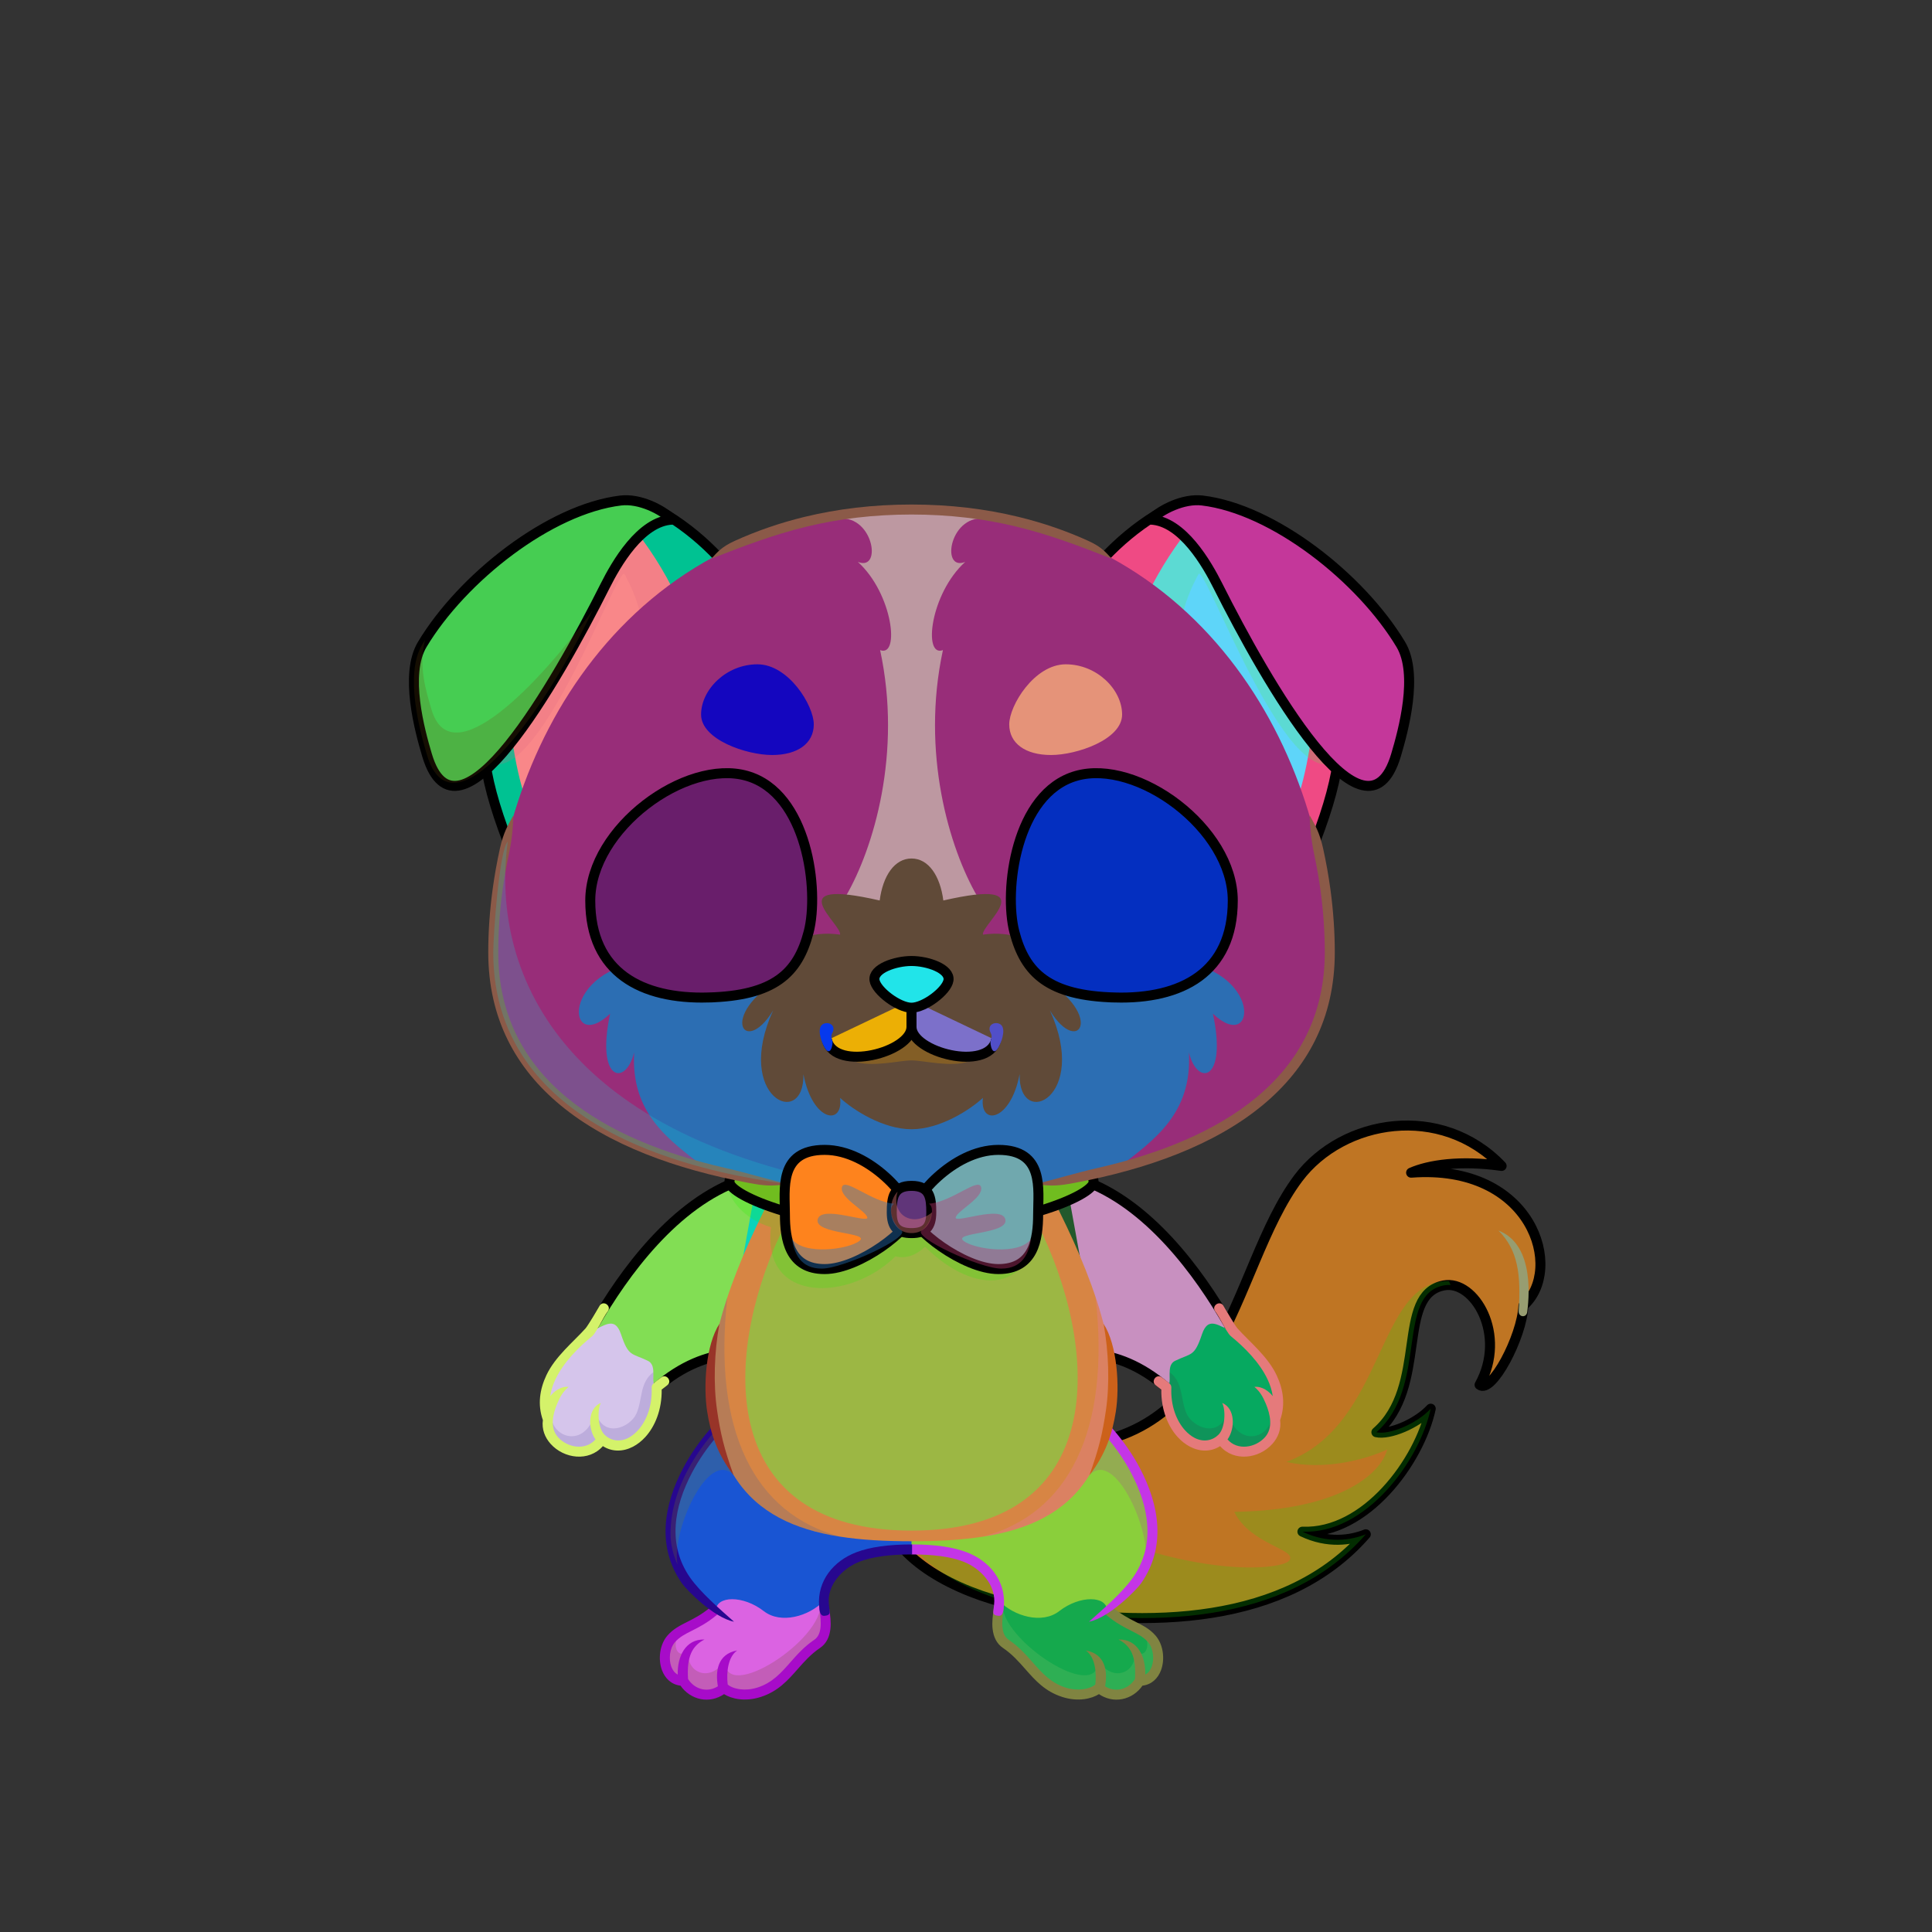 <?xml version="1.0" encoding="UTF-8"?><!DOCTYPE svg PUBLIC "-//W3C//DTD SVG 1.1//EN" "http://www.w3.org/Graphics/SVG/1.1/DTD/svg11.dtd"><!-- Creator: CorelDRAW 2018 (64-Bit) --><svg xmlns="http://www.w3.org/2000/svg" xmlns:xlink="http://www.w3.org/1999/xlink" xml:space="preserve" width="290mm" height="290mm" version="1.1" style="shape-rendering:geometricPrecision; text-rendering:geometricPrecision; image-rendering:optimizeQuality; fill-rule:evenodd; clip-rule:evenodd" viewBox="0 0 29000 29000">
 <rect x="0" y="0" width="29000" height="29000" fill="#333333" stroke="none"/>
 <defs>
  <style type="text/css">
   <![CDATA[
    .str3 {stroke:black;stroke-width:150;stroke-miterlimit:22.926}
    .str2 {stroke:black;stroke-width:150;stroke-miterlimit:22.926}
    .str0 {stroke:black;stroke-width:150;stroke-linecap:round;stroke-linejoin:round;stroke-miterlimit:22.926}
    .str1 {stroke:black;stroke-width:150;stroke-linecap:round;stroke-linejoin:round;stroke-miterlimit:2.613}
    .fil2 {fill:none}
    .fil39 {fill:white}
    .fil30 {fill:black}
    .fil5 {fill:white}
    .fil4 {fill:black;fill-rule:nonzero}
    .fil38 {fill:black;fill-opacity:0.2}
    .fil3 {fill:black;fill-opacity:0.2}
    .fil7 {fill:#3B0000;fill-opacity:0.2}
    .fil15 {fill:#A40E0D;fill-opacity:0.2}
    .fil21 {fill:#010B42;fill-opacity:0.2}
    .fil29 {fill:black;fill-opacity:0.4}
    .fil17 {fill:white;fill-opacity:0.502}
    .fil24 {fill:url(#id0)}
    .fil23 {fill:url(#id1)}
    .fil9 {fill:url(#id2)}
    .fil35 {fill:url(#id3)}
    .fil40 {fill:url(#id4)}
    .fil36 {fill:url(#id5)}
    .fil12 {fill:url(#id6)}
    .fil22 {fill:url(#id7)}
    .fil8 {fill:url(#id8)}
    .fil26 {fill:url(#id9)}
    .fil41 {fill:url(#id10)}
    .fil11 {fill:url(#id11)}
    .fil28 {fill:url(#id12)}
    .fil25 {fill:url(#id13)}
    .fil27 {fill:url(#id14)}
    .fil6 {fill:url(#id15)}
    .fil34 {fill:url(#id16)}
    .fil33 {fill:url(#id17)}
    .fil32 {fill:url(#id18)}
    .fil1 {fill:url(#id19)}
    .fil10 {fill:url(#id20)}
    .fil16 {fill:url(#id21)}
    .fil19 {fill:url(#id22)}
    .fil14 {fill:url(#id23)}
    .fil20 {fill:url(#id24)}
    .fil31 {fill:url(#id25)}
    .fil0 {fill:url(#id26)}
    .fil18 {fill:url(#id27)}
    .fil13 {fill:url(#id28)}
    .fil42 {fill:url(#id29)}
    .fil37 {fill:url(#id30)}
   ]]>
  </style>
  <linearGradient id="id0" gradientUnits="userSpaceOnUse" x1="13682.26" y1="14402.38" x2="13682.26" y2="17892.76">
   <stop offset="0" style="stop-opacity:1; stop-color:white"/>
   <stop offset="0.71" style="stop-opacity:1; stop-color:#EBE7E4"/>
   <stop offset="1" style="stop-opacity:1; stop-color:#BD9163"/>
  </linearGradient>
  <linearGradient id="id1" gradientUnits="userSpaceOnUse" x1="13682.26" y1="17892.76" x2="13682.26" y2="7648.1">
   <stop offset="0" style="stop-opacity:1; stop-color:#783813"/>
   <stop offset="0.502" style="stop-opacity:1; stop-color:#EB9E57"/>
   <stop offset="1" style="stop-opacity:1; stop-color:#FFD8AB"/>
  </linearGradient>
  <linearGradient id="id2" gradientUnits="userSpaceOnUse" x1="16681.07" y1="17708.66" x2="16681.07" y2="20937.23">
   <stop offset="0" style="stop-opacity:1; stop-color:#783813"/>
   <stop offset="0.702" style="stop-opacity:1; stop-color:#EB9E57"/>
   <stop offset="1" style="stop-opacity:1; stop-color:#EB9E57"/>
  </linearGradient>
  <linearGradient id="id3" gradientUnits="userSpaceOnUse" x1="16666.12" y1="14964.96" x2="17013.86" y2="11617.42">
   <stop offset="0" style="stop-opacity:1; stop-color:#2CC562"/>
   <stop offset="1" style="stop-opacity:1; stop-color:#000B46"/>
  </linearGradient>
  <linearGradient id="id4" gradientUnits="userSpaceOnUse" xlink:href="#id3" x1="10698.4" y1="14964.96" x2="10350.66" y2="11617.42">
  </linearGradient>
  <linearGradient id="id5" gradientUnits="userSpaceOnUse" x1="17868.27" y1="13407.86" x2="15923.77" y2="15018.31">
   <stop offset="0" style="stop-opacity:1; stop-color:#1ACCA6"/>
   <stop offset="0.651" style="stop-opacity:1; stop-color:#96FFE8"/>
   <stop offset="1" style="stop-opacity:1; stop-color:#38CB7A"/>
  </linearGradient>
  <linearGradient id="id6" gradientUnits="userSpaceOnUse" x1="13681.92" y1="22974.87" x2="13681.92" y2="18061.81">
   <stop offset="0" style="stop-opacity:1; stop-color:white"/>
   <stop offset="0.58" style="stop-opacity:1; stop-color:#E0D9D3"/>
   <stop offset="1" style="stop-opacity:1; stop-color:#BF874A"/>
  </linearGradient>
  <linearGradient id="id7" gradientUnits="userSpaceOnUse" x1="13429.73" y1="18806.95" x2="13934.79" y2="17068.45">
   <stop offset="0" style="stop-opacity:1; stop-color:#171721"/>
   <stop offset="0.678" style="stop-opacity:1; stop-color:#6E6E7D"/>
   <stop offset="1" style="stop-opacity:1; stop-color:#28282E"/>
  </linearGradient>
  <linearGradient id="id8" gradientUnits="userSpaceOnUse" x1="12975.45" y1="21485.57" x2="10771.58" y2="23986.74">
   <stop offset="0" style="stop-opacity:1; stop-color:#783813"/>
   <stop offset="0.478" style="stop-opacity:1; stop-color:#EB9E57"/>
   <stop offset="1" style="stop-opacity:1; stop-color:#FFBE82"/>
  </linearGradient>
  <linearGradient id="id9" gradientUnits="userSpaceOnUse" x1="13682.26" y1="16950.39" x2="13682.26" y2="12886.38">
   <stop offset="0" style="stop-opacity:1; stop-color:white"/>
   <stop offset="0.71" style="stop-opacity:1; stop-color:#EBE7E4"/>
   <stop offset="1" style="stop-opacity:1; stop-color:#FFE8CF"/>
  </linearGradient>
  <linearGradient id="id10" gradientUnits="userSpaceOnUse" xlink:href="#id5" x1="9496.25" y1="13407.86" x2="11440.75" y2="15018.31">
  </linearGradient>
  <linearGradient id="id11" gradientUnits="userSpaceOnUse" x1="13681.92" y1="17759.14" x2="13681.92" y2="23134.87">
   <stop offset="0" style="stop-opacity:1; stop-color:#783813"/>
   <stop offset="0.502" style="stop-opacity:1; stop-color:#EB9E57"/>
   <stop offset="1" style="stop-opacity:1; stop-color:#FFBE82"/>
  </linearGradient>
  <linearGradient id="id12" gradientUnits="userSpaceOnUse" x1="17085.76" y1="14405.77" x2="16526.05" y2="12983.94">
   <stop offset="0" style="stop-opacity:1; stop-color:black"/>
   <stop offset="1" style="stop-opacity:1; stop-color:#80441C"/>
  </linearGradient>
  <linearGradient id="id13" gradientUnits="userSpaceOnUse" xlink:href="#id9" x1="13682.26" y1="7641.29" x2="13682.26" y2="13949.91">
  </linearGradient>
  <linearGradient id="id14" gradientUnits="userSpaceOnUse" xlink:href="#id12" x1="10054.12" y1="12885.96" x2="11063.11" y2="14503.75">
  </linearGradient>
  <linearGradient id="id15" gradientUnits="userSpaceOnUse" xlink:href="#id8" x1="16587.72" y1="21483.01" x2="14384.5" y2="23989.3">
  </linearGradient>
  <linearGradient id="id16" gradientUnits="userSpaceOnUse" xlink:href="#id7" x1="13615.72" y1="18500.54" x2="13748.8" y2="17808.91">
  </linearGradient>
  <linearGradient id="id17" gradientUnits="userSpaceOnUse" xlink:href="#id7" x1="11719.07" y1="18331.38" x2="13740.26" y2="17978.07">
  </linearGradient>
  <linearGradient id="id18" gradientUnits="userSpaceOnUse" xlink:href="#id7" x1="13624.26" y1="18331.38" x2="15645.45" y2="17978.07">
  </linearGradient>
  <linearGradient id="id19" gradientUnits="userSpaceOnUse" x1="20862.04" y1="16894.47" x2="20862.04" y2="20802.94">
   <stop offset="0" style="stop-opacity:1; stop-color:white"/>
   <stop offset="0.78" style="stop-opacity:1; stop-color:#F2ECE6"/>
   <stop offset="1" style="stop-opacity:1; stop-color:#E6C8AA"/>
  </linearGradient>
  <linearGradient id="id20" gradientUnits="userSpaceOnUse" xlink:href="#id2" x1="10893.24" y1="17611.85" x2="10466.36" y2="21042.16">
  </linearGradient>
  <linearGradient id="id21" gradientUnits="userSpaceOnUse" xlink:href="#id1" x1="17052.05" y1="9344.67" x2="21218.04" y2="9936.54">
  </linearGradient>
  <linearGradient id="id22" gradientUnits="userSpaceOnUse" x1="7334.31" y1="9513.91" x2="10497.38" y2="11111.24">
   <stop offset="0" style="stop-opacity:1; stop-color:#F5EEE3"/>
   <stop offset="1" style="stop-opacity:1; stop-color:#FFB35C"/>
  </linearGradient>
  <linearGradient id="id23" gradientUnits="userSpaceOnUse" xlink:href="#id22" x1="20030.33" y1="9526.06" x2="16870.84" y2="11128.99">
  </linearGradient>
  <linearGradient id="id24" gradientUnits="userSpaceOnUse" xlink:href="#id1" x1="10312.47" y1="9344.67" x2="6146.48" y2="9936.54">
  </linearGradient>
  <linearGradient id="id25" gradientUnits="userSpaceOnUse" x1="13264.52" y1="14424.75" x2="13264.52" y2="15126.12">
   <stop offset="0" style="stop-opacity:1; stop-color:#545454"/>
   <stop offset="1" style="stop-opacity:1; stop-color:#2E2E2E"/>
  </linearGradient>
  <linearGradient id="id26" gradientUnits="userSpaceOnUse" xlink:href="#id1" x1="14998.33" y1="24296.54" x2="16478.11" y2="16885.83">
  </linearGradient>
  <linearGradient id="id27" gradientUnits="userSpaceOnUse" x1="10596.36" y1="8016.58" x2="8063.98" y2="13213.33">
   <stop offset="0" style="stop-opacity:1; stop-color:#8C4C27"/>
   <stop offset="1" style="stop-opacity:1; stop-color:#C8774B"/>
  </linearGradient>
  <linearGradient id="id28" gradientUnits="userSpaceOnUse" xlink:href="#id27" x1="16768.16" y1="8016.58" x2="19300.54" y2="13213.33">
  </linearGradient>
  <linearGradient id="id29" gradientUnits="userSpaceOnUse" x1="10448.15" y1="11675.48" x2="11104.93" y2="14350.8">
   <stop offset="0" style="stop-opacity:1; stop-color:black"/>
   <stop offset="0.522" style="stop-opacity:1; stop-color:#0E1836"/>
   <stop offset="1" style="stop-opacity:1; stop-color:#15692E"/>
  </linearGradient>
  <linearGradient id="id30" gradientUnits="userSpaceOnUse" xlink:href="#id29" x1="16916.37" y1="11675.48" x2="16259.59" y2="14350.8">
  </linearGradient>
 </defs>
 <g id="Tail">
  <g id="_2531440735296">
   <path class="fil0" d="M13318.2 22865.39c241.41,647.26 1209.79,1100.61 2030.23,1248.84 1894.98,342.36 3970.73,273.25 5152.67,-1084.03 -220.5,88.39 -565.92,144.53 -951.3,-39.29 951.3,39.29 1755.99,-1057.71 1926.11,-1846.02 -213.97,230.66 -624.45,396.79 -815.99,353.55 787.44,-686.88 282.23,-2062.11 1011.94,-2203.86 457.56,-88.89 954.31,738.68 537.09,1492.61 181.23,142.59 636.96,-718.04 658.51,-1189.94 613.7,-536.4 145.21,-2133.69 -1686.15,-1994.8 263.08,-116.48 737.79,-190.18 1358.55,-101.49 -905.22,-947.21 -2380.65,-706.78 -3050.36,182.3 -1041.8,1383.05 -1068.52,4257.79 -3997.05,4007.38 -519.84,-44.45 -746.33,545.17 -1142.56,476.25 -396.23,-68.92 -1273.1,51.24 -1031.69,698.5z" style="fill:#3f7e37"/>
   <path class="fil1" d="M18601.66 19483.38l0.04 0.08c150.12,-144.36 606.15,-564.34 666.59,-364.48 60.44,199.86 -113.87,1673.3 126.16,1070.05 240.03,-603.25 820.91,-1079.51 782.51,-518.59 -38.41,560.92 187.24,132.29 297.65,-15.87 110.41,-148.16 115.21,470.96 134.42,825.5 19.21,354.54 405.57,-390.94 480.07,-370.42 74.48,20.51 -28.68,351.55 13.31,576.99 147.68,-631.66 74.27,-1295.87 569.45,-1392.06 457.56,-88.89 954.31,738.68 537.09,1492.61 181.23,142.59 636.96,-718.04 658.51,-1189.94 613.7,-536.4 145.21,-2133.69 -1686.15,-1994.8 263.08,-116.48 737.79,-190.18 1358.55,-101.49 -905.22,-947.21 -2380.65,-706.78 -3050.36,182.3 -364.19,483.5 -604.41,1149.27 -887.84,1800.12z" style="fill:#7d42fa"/>
   <path class="fil2 str0" d="M13318.2 22865.39c241.41,647.26 1209.79,1100.61 2030.23,1248.84 1894.98,342.36 3970.73,273.25 5152.67,-1084.03 -220.5,88.39 -565.92,144.53 -951.3,-39.29 951.3,39.29 1755.99,-1057.71 1926.11,-1846.02 -213.97,230.66 -624.45,396.79 -815.99,353.55 787.44,-686.88 282.23,-2062.11 1011.94,-2203.86 457.56,-88.89 954.31,738.68 537.09,1492.61 181.23,142.59 636.96,-718.04 658.51,-1189.94 613.7,-536.4 145.21,-2133.69 -1686.15,-1994.8 263.08,-116.48 737.79,-190.18 1358.55,-101.49 -905.22,-947.21 -2380.65,-706.78 -3050.36,182.3 -1041.8,1383.05 -1068.52,4257.79 -3997.05,4007.38 -519.84,-44.45 -746.33,545.17 -1142.56,476.25 -396.23,-68.92 -1273.1,51.24 -1031.69,698.5z" style="fill:#bf7523"/>
   <path class="fil3" d="M13500.62 22865.39c241.4,647.23 1040.03,1031.64 1847.81,1248.84 1894.98,342.36 3970.73,273.25 5152.67,-1084.03 -220.5,88.39 -565.92,144.53 -951.3,-39.29 951.3,39.29 1755.99,-1057.71 1926.11,-1846.02 -213.97,230.66 -624.45,396.79 -815.99,353.55 787.44,-686.88 282.23,-2062.11 1011.94,-2203.86 33.75,-6.56 67.71,-8 101.51,-4.98 -14.82,-46.06 -28.16,-68.14 -39.11,-58.52 -1078.57,-10.58 -928.19,2158.72 -2425.65,2712.6 560.53,128.76 1176.1,-28.88 1514.86,-186.81 -107.71,390.28 -752.35,913.94 -2297.46,936.4 246.01,497.34 954,559.94 826.76,730.86 -114.9,154.32 -1792.12,342.54 -4294.78,-1095.8 -154.7,-88.91 -306.76,-156.66 -452.04,-204.61 -80.02,39.38 -163.4,59.29 -256.06,43.17 -221.27,-38.49 -592.39,-17.96 -834.98,120.36 -90.38,140.45 -104.58,336.04 -14.29,578.14z" style="fill:#10e106"/>
   <path class="fil4" d="M22492.65 18471.15c564.5,216.8 447.93,1084.34 431.47,1222.71 -4.84,40.93 -36.18,67.8 -73.31,62.46 -37.14,-5.34 -59.43,-41.87 -54.58,-82.8 34.79,-539.41 -8.85,-907.86 -303.58,-1202.37z" style="fill:#979d71"/>
  </g>
 </g>
 <g id="Feet">
  <g id="_2531440731680">
   <path class="fil5" d="M10257.28 25229.69c123.56,214.04 403.48,285.33 610.7,105.88 70.65,70.23 276.52,145.76 526.32,65.76 409.3,-131.09 507.45,-461.77 850.73,-710.04 220.49,-159.47 124.1,-477.15 113.63,-668.35 -363.68,340.29 -782.66,-165.21 -1075.55,-247.93 -373.84,-101.68 -736.94,157.82 -534.63,412.54 -198.78,95.76 -519.95,237.68 -672.68,411.38 -168.78,191.96 -120.75,630.76 181.48,630.76z" style="fill:#db63e2"/>
   <path class="fil3" d="M10257.28 25229.69c123.56,214.04 403.48,285.33 610.7,105.88 70.65,70.23 276.52,145.76 526.32,65.76 409.3,-131.09 517.48,-492.65 871.1,-725.96 156.13,-103.02 135.21,-387.74 102.98,-573.56 -17.85,-13.98 -36.32,-26.67 -55.45,-37.83 59.89,533.31 -1444.97,1527.91 -1433.56,860.23 -213.34,341.57 -595.64,186.16 -544.41,-150.27 -126.71,133.91 -271.29,-14.39 -142.78,-274 -182.48,62.12 -215.54,288.03 -209.67,440.56 17.28,153.49 106.7,289.19 274.77,289.19z" style="fill:#644810"/>
   <path class="fil4" d="M10660.35 24128.28c31.71,-26.53 78.94,-22.34 105.47,9.37 26.53,31.71 22.34,78.94 -9.37,105.47 -143.13,119.49 -265.97,181.45 -373.06,235.47 -99.11,49.99 -183.3,92.46 -251.34,169.85 -80.91,92.01 -97.3,255.88 -55.21,369.54 18.07,48.79 48.88,94.04 96.26,117.9 -7.55,-268.78 114.77,-534.12 402.24,-526.25 -186.74,95.17 -268.32,253.8 -247.69,592.25 49.04,79.15 127.69,137.43 219.87,155.2 79.73,15.37 160.2,-1.74 228.24,-45.5 -38.29,-218.05 -10.29,-483.64 289.14,-537.54 -139.24,98.32 -162.69,330.02 -141.92,510.69 31.45,29.61 97.92,60.43 188.69,71.77 74.89,9.35 163.69,4.41 259.78,-26.36 221.4,-70.9 352.35,-219.57 489.63,-375.44 103.47,-117.46 210.28,-238.74 362.43,-341.44 56.89,-38.4 82.67,-102.53 91.71,-176.23 10.43,-85.02 0.14,-183.4 -13.84,-274.46 -14.63,-97.52 130.16,-118.86 144.78,-21.39 15.59,101.48 30.44,211.56 17.88,314.01 -13.96,113.78 -57.62,215.39 -156.75,282.29 -136.05,91.83 -236.45,205.83 -333.71,316.24 -151.08,171.53 -295.19,335.14 -556.43,418.8 -119.65,38.32 -230.28,44.46 -323.64,32.8 -92.59,-11.56 -170.46,-41.41 -225.37,-75.73 -103.09,69.99 -225.69,98.3 -348.74,74.57 -124.29,-23.96 -233.03,-98.13 -304.52,-201.86 -136.16,-15.63 -232.21,-107.3 -278.66,-232.76 -61.19,-165.25 -34.13,-386.54 83.33,-520.12 86.71,-98.62 183.05,-147.23 296.46,-204.43 99.73,-50.31 214.13,-108.01 344.34,-216.71z" style="fill:#a70bc9"/>
  </g>
  <g id="_2531440705536">
   <path class="fil5" d="M17106.56 25229.69c-123.56,214.04 -403.48,285.33 -610.7,105.88 -70.65,70.23 -276.52,145.76 -526.32,65.76 -409.3,-131.09 -507.45,-461.77 -850.73,-710.04 -220.49,-159.47 -124.1,-477.15 -113.63,-668.35 363.68,340.29 782.66,-165.21 1075.55,-247.93 373.84,-101.68 736.94,157.82 534.63,412.54 198.78,95.76 519.95,237.68 672.68,411.38 168.78,191.96 120.75,630.76 -181.48,630.76z" style="fill:#15a94d"/>
   <path class="fil3" d="M17106.56 25229.69c-123.56,214.04 -403.48,285.33 -610.7,105.88 -70.65,70.23 -276.52,145.76 -526.32,65.76 -409.3,-131.09 -517.48,-492.65 -871.1,-725.96 -156.13,-103.02 -135.21,-387.74 -102.98,-573.56 17.85,-13.98 36.32,-26.67 55.45,-37.83 -59.89,533.31 1444.97,1527.91 1433.56,860.23 213.34,341.57 595.64,186.16 544.41,-150.27 126.71,133.91 271.29,-14.39 142.78,-274 182.48,62.12 215.54,288.03 209.67,440.56 -17.28,153.49 -106.7,289.19 -274.77,289.19z" style="fill:#95ca6e"/>
   <path class="fil4" d="M16703.49 24128.28c-31.71,-26.53 -78.94,-22.34 -105.47,9.37 -26.53,31.71 -22.34,78.94 9.37,105.47 143.13,119.49 265.97,181.45 373.06,235.47 99.11,49.99 183.3,92.46 251.34,169.85 80.91,92.01 97.3,255.88 55.21,369.54 -18.07,48.79 -48.88,94.04 -96.26,117.9 7.55,-268.78 -114.77,-534.12 -402.24,-526.25 186.74,95.17 268.32,253.8 247.69,592.25 -49.04,79.15 -127.69,137.43 -219.87,155.2 -79.73,15.37 -160.2,-1.74 -228.24,-45.5 38.29,-218.05 10.29,-483.64 -289.14,-537.54 139.24,98.32 162.69,330.02 141.92,510.69 -31.45,29.61 -97.92,60.43 -188.69,71.77 -74.89,9.35 -163.69,4.41 -259.78,-26.36 -221.4,-70.9 -352.35,-219.57 -489.63,-375.44 -103.47,-117.46 -210.28,-238.74 -362.43,-341.44 -56.89,-38.4 -82.67,-102.53 -91.71,-176.23 -10.43,-85.02 -0.14,-183.4 13.84,-274.46 14.63,-97.52 -130.16,-118.86 -144.78,-21.39 -15.59,101.48 -30.44,211.56 -17.88,314.01 13.96,113.78 57.62,215.39 156.75,282.29 136.05,91.83 236.45,205.83 333.71,316.24 151.08,171.53 295.19,335.14 556.43,418.8 119.65,38.32 230.28,44.46 323.64,32.8 92.59,-11.56 170.46,-41.41 225.37,-75.73 103.09,69.99 225.69,98.3 348.74,74.57 124.29,-23.96 233.03,-98.13 304.52,-201.86 136.16,-15.63 232.21,-107.3 278.66,-232.76 61.19,-165.25 34.13,-386.54 -83.33,-520.12 -86.71,-98.62 -183.05,-147.23 -296.46,-204.43 -99.73,-50.31 -214.13,-108.01 -344.34,-216.71z" style="fill:#808441"/>
  </g>
 </g>
 <g id="Legs">
  <g id="_2531440703296">
   <path class="fil6" d="M13673.45 23259.3c427.66,0 1385.48,182.49 1329.83,776.1 214.87,221.86 637.04,349.26 895.5,148.38 312.37,-242.78 712.13,-231.34 719.72,-12.18 370.09,-264.31 678.95,-700.61 680.26,-1145.2 2.54,-860.67 -666.02,-1598.77 -968.73,-1838.18 -621.48,859.57 -1478.86,1269.07 -2656.58,1328.08l0 743z" style="fill:#8acf3b"/>
   <path class="fil7" d="M17191.61 23490.47c67.26,-148.73 106.68,-305.87 107.15,-464.07 2.29,-775.52 -540.27,-1451.46 -869.11,-1752.78l-157.05 727.06c26.43,47.89 52.85,95.78 79.28,143.67 387.48,-413.26 946.79,878.84 839.73,1346.12z" style="fill:#bd21ac"/>
   <path class="fil4" d="M14989.65 24253.86c61.92,5.19 73.8,-65.98 79.72,-153.93 25.16,-373.81 -215.49,-667.86 -556.85,-799.14 -207.63,-79.84 -477.91,-118.36 -830.6,-118.36l0 150c335.21,0 588.14,35.09 777.28,107.82 256.38,98.59 499.48,352.07 461.75,649.36 -8.67,68.26 -9.75,89.53 -10.95,105.24 -3.7,48.36 43.74,56 79.65,59.01zm1295.98 -3005.54c175.81,139.56 477.15,451.15 691.77,858.41 267.14,506.87 373.44,1075.83 28.94,1571.98 -154.83,222.98 -454.47,481.51 -660.16,663.76 305.46,-60.86 713.14,-477.32 783.2,-578.22 377.63,-543.87 274.43,-1169.41 -19.56,-1727.24 -226.43,-429.66 -547.13,-759.98 -733.5,-907.38l-90.69 118.69z" style="fill:#c435e7"/>
  </g>
  <g id="_2531440701024">
   <path class="fil8" d="M13681.94 23259.3c-427.66,0 -1377.01,182.49 -1321.36,776.1 -214.87,221.86 -637.04,349.26 -895.5,148.38 -312.37,-242.78 -712.13,-231.34 -719.72,-12.18 -370.09,-264.31 -678.95,-700.61 -680.26,-1145.2 -2.54,-860.67 666.02,-1598.77 968.73,-1838.18 621.48,859.57 1470.39,1269.07 2648.11,1328.08l0 743z" style="fill:#1955d3"/>
   <path class="fil4" d="M12374.19 24253.86c-61.92,5.19 -73.8,-65.98 -79.72,-153.93 -25.16,-373.81 215.49,-667.86 556.85,-799.14 207.63,-79.84 486.38,-118.36 839.07,-118.36l0 150c-335.21,0 -596.61,35.09 -785.75,107.82 -256.38,98.59 -499.48,352.07 -461.75,649.36 8.67,68.26 9.75,89.53 10.95,105.24 3.7,48.36 -43.74,56 -79.65,59.01zm-1295.98 -3005.54c-175.81,139.56 -477.15,451.15 -691.77,858.41 -267.14,506.87 -373.44,1075.83 -28.94,1571.98 154.83,222.98 454.47,481.51 660.16,663.76 -305.46,-60.86 -713.14,-477.32 -783.2,-578.22 -377.63,-543.87 -274.43,-1169.41 19.56,-1727.24 226.43,-429.66 547.13,-759.98 733.5,-907.38 9.08,11.49 89.16,118.69 90.69,118.69z" style="fill:#27078f"/>
   <path class="fil7" d="M10172.23 23490.47c-67.26,-148.73 -106.68,-305.87 -107.15,-464.07 -2.29,-775.52 540.27,-1451.46 869.11,-1752.78l157.05 727.06c-26.43,47.89 -52.85,95.78 -79.28,143.67 -387.48,-413.26 -946.79,878.84 -839.73,1346.12z" style="fill:#83880a"/>
  </g>
 </g>
 <g id="Body">
  <animateTransform type="translate" values="0;0 200;0;0 200;0;0 200;0;0 200;0" dur="10" repeatCount="indefinite" additive="sum" attributeName="transform"/>
  <g id="_2531441691168">
   <g>
    <path class="fil9" d="M16231.2 17708.66c1006.56,345.42 1818.61,1401.79 2256.58,2165.43 288.88,503.69 -636.05,1265.03 -911.19,1013.52 -627.05,-573.17 -1208.37,-619.78 -1688.45,-542.15 -741.88,119.97 -1352.69,-1920.87 -930.81,-2545.29 421.91,-21.63 933.51,-40.49 1273.87,-91.51z" style="fill:#23592c"/>
    <path class="fil7" d="M17511.96 20830.3c-602.27,-518.8 -1160.28,-559.8 -1623.82,-484.84 -171.07,27.66 -335.13,-59.69 -481.2,-217.95 -325.13,-471.76 752.73,-1097.7 1038.62,-655.88 261.31,403.84 734.1,847.76 1111.39,1126.01 -1.79,93.3 16.27,193.39 -44.96,232.66l0 -0.01 -0.03 0.01z" style="fill:#ecd7f0"/>
    <path class="fil2 str1" d="M16476.95 20332.96c340.18,46.54 711.15,199.54 1099.64,554.65 275.13,251.49 1152.89,-508.63 864.02,-1012.31 -437.96,-763.63 -1202.86,-1821.23 -2209.41,-2166.64 -90.05,-30.9 -171.83,-58.83 -246.03,-84.05" style="fill:#c890c0"/>
   </g>
   <g>
    <path class="fil5" d="M17500.83 20836.37c-31.01,671.59 506.32,1058.8 828,765.31 253.5,397.35 884.17,103.39 809.26,-292.5 203.13,-535.14 -266.24,-1035.76 -634.19,-1325.08 -198.11,-64.5 -364.18,-247.68 -461.85,44.06 -113.97,340.43 -156.85,278.81 -402.23,397.75 -163.53,79.26 -10.67,351.89 -138.99,410.46z" style="fill:#06a960"/>
    <path class="fil7" d="M17500.83 20836.37c-31.01,671.59 506.32,1058.8 828,765.31 341.06,429.25 911,23.85 753.65,-292.7 -65.31,297.19 -520.59,407.83 -657.17,-118.23 -113.25,412.02 -522.03,237.66 -614.7,26.73 -95.14,-216.58 -44.81,-462.8 -253.66,-619.84 -1.8,93.31 16.28,193.4 -44.96,232.65l-0.16 0.1 -0.17 0.11c-1.48,0.93 -2.97,1.82 -4.53,2.69l-0.17 0.1 -0.18 0.09 -0.14 0.09 -0.03 0.01 -0.18 0.1 -0.17 0.09 -0.18 0.09c-1.69,0.92 -3.44,1.79 -5.25,2.61z" style="fill:#354245"/>
    <path class="fil4" d="M17436.91 20673.48c-79.39,-58.19 -167.86,62.52 -88.48,120.7 28.24,20.69 56.25,42.36 83.3,64.61 -3.93,302.02 99.68,551.64 246.17,712.18 55.54,60.86 117.82,109.47 183.4,143.86 145.9,76.49 311.53,82.65 453.24,-7.98 209.57,238.5 583.03,191.12 784.7,-34.27 86.01,-96.11 134.73,-220.26 115.83,-356.13 82.54,-234.31 46.25,-463.42 -52.44,-673.52 -132.46,-282 -402.86,-497.73 -588.08,-703.58 -33.5,-37.22 -180.19,-286.69 -214.16,-345.48 -58.56,-79 -178.69,10.05 -120.12,89.06 35.43,47.77 75.16,120.11 111.48,186.29 6.41,11.67 81.45,153.11 123.81,187.52 201.58,163.8 430.96,392.41 551.71,649.47 38.04,80.97 65.19,164.94 76.97,250.68 -53.73,-69.19 -156.09,-151.42 -275.06,-139.39 80.64,67.61 125.53,143.46 171.18,252.76 65.8,157.59 113.11,362.41 -12.44,502.72 -141.93,158.63 -411.75,205.47 -562.48,33.5 115.64,-164.64 117.79,-464.48 -80.37,-548.33 54.53,102.27 47.95,374.07 -54.76,476.76 -86.33,86.32 -222.41,119.56 -359.87,47.5 -49.57,-25.99 -97.71,-63.9 -141.8,-112.22 -128.18,-140.48 -217.35,-364.86 -206.61,-639.48 1.55,-21.67 -6.3,-43.83 -23.35,-59.87 -36.49,-34.26 -81.32,-67.73 -121.77,-97.36z" style="fill:#e57a7b"/>
   </g>
   <g>
    <path class="fil10" d="M11132.64 17708.66c-1006.56,345.42 -1818.61,1401.79 -2256.58,2165.43 -288.88,503.69 636.05,1265.03 911.19,1013.52 627.05,-573.17 1208.37,-619.78 1688.45,-542.15 741.88,119.97 1352.69,-1920.87 930.81,-2545.29 -421.91,-21.63 -933.51,-40.49 -1273.87,-91.51z" style="fill:#0ad3bb"/>
    <path class="fil7" d="M9851.88 20830.3c602.27,-518.8 1160.28,-559.8 1623.82,-484.84 171.07,27.66 335.13,-59.69 481.2,-217.95 325.13,-471.76 -752.73,-1097.7 -1038.62,-655.88 -261.31,403.84 -734.1,847.76 -1111.39,1126.01 1.79,93.3 -16.27,193.39 44.96,232.66l0 -0.01 0.03 0.01z" style="fill:#5122d6"/>
    <path class="fil2 str1" d="M10886.89 20332.96c-340.18,46.54 -711.15,199.54 -1099.64,554.65 -275.13,251.49 -1152.89,-508.63 -864.02,-1012.31 437.96,-763.63 1202.86,-1821.23 2209.41,-2166.64 90.05,-30.9 171.83,-58.83 246.03,-84.05" style="fill:#82de54"/>
   </g>
   <g>
    <path class="fil5" d="M9863.01 20836.37c31.01,671.59 -506.32,1058.8 -828,765.31 -253.5,397.35 -884.17,103.39 -809.26,-292.5 -203.13,-535.14 266.24,-1035.76 634.19,-1325.08 198.11,-64.5 364.18,-247.68 461.85,44.06 113.97,340.43 156.85,278.81 402.23,397.75 163.53,79.26 10.67,351.89 138.99,410.46z" style="fill:#d5c5eb"/>
    <path class="fil7" d="M9863.01 20836.37c31.01,671.59 -506.32,1058.8 -828,765.31 -341.06,429.25 -911,23.85 -753.65,-292.7 65.31,297.19 520.59,407.83 657.17,-118.23 113.25,412.02 522.03,237.66 614.7,26.73 95.14,-216.58 44.81,-462.8 253.66,-619.84 1.8,93.31 -16.28,193.4 44.96,232.65l0.16 0.1 0.17 0.11c1.48,0.93 2.97,1.82 4.53,2.69l0.17 0.1 0.18 0.09 0.14 0.09 0.03 0.01 0.18 0.1 0.17 0.09 0.18 0.09c1.69,0.92 3.44,1.79 5.25,2.61z" style="fill:#5f4ba4"/>
    <path class="fil4" d="M9926.93 20673.48c79.39,-58.19 167.86,62.52 88.48,120.7 -28.24,20.69 -56.25,42.36 -83.3,64.61 3.93,302.02 -99.68,551.64 -246.17,712.18 -55.54,60.86 -117.82,109.47 -183.4,143.86 -145.9,76.49 -311.53,82.65 -453.24,-7.98 -209.57,238.5 -583.03,191.12 -784.7,-34.27 -86.01,-96.11 -134.73,-220.26 -115.83,-356.13 -82.54,-234.31 -46.25,-463.42 52.44,-673.52 132.46,-282 402.86,-497.73 588.08,-703.58 33.5,-37.22 180.19,-286.69 214.16,-345.48 58.56,-79 178.69,10.05 120.12,89.06 -35.43,47.77 -75.16,120.11 -111.48,186.29 -6.41,11.67 -81.45,153.11 -123.81,187.52 -201.58,163.8 -430.96,392.41 -551.71,649.47 -38.04,80.97 -65.19,164.94 -76.97,250.68 53.73,-69.19 156.09,-151.42 275.06,-139.39 -80.64,67.61 -125.53,143.46 -171.18,252.76 -65.8,157.59 -113.11,362.41 12.44,502.72 141.93,158.63 411.75,205.47 562.48,33.5 -115.64,-164.64 -117.79,-464.48 80.37,-548.33 -54.53,102.27 -47.95,374.07 54.76,476.76 86.33,86.32 222.41,119.56 359.87,47.5 49.57,-25.99 97.71,-63.9 141.8,-112.22 128.18,-140.48 217.35,-364.86 206.61,-639.48 -1.55,-21.67 6.3,-43.83 23.35,-59.87 36.49,-34.26 81.32,-67.73 121.77,-97.36z" style="fill:#d4f26a"/>
   </g>
   <g>
    <path class="fil11" d="M13681.92 23134.87c-1547.89,0 -2751.5,-290.59 -2992.7,-1955.85 -146.87,-1014.04 390.42,-2286.86 991,-3419.88 634.24,80.29 1288.94,123.26 2001.7,142.31 712.76,-19.05 1367.46,-62.02 2001.7,-142.31 600.58,1133.02 1137.87,2405.84 991,3419.88 -241.2,1665.26 -1444.81,1955.85 -2992.7,1955.85z" style="fill:#d78544"/>
    <path class="fil12" d="M13681.92 18143.76c-910.76,0 -1629.68,-349.36 -1974.1,394.61 -874.88,1889.8 -905.44,4436.5 1974.1,4436.5 2879.54,0 2848.98,-2546.7 1974.1,-4436.5 -344.42,-743.97 -1063.34,-394.61 -1974.1,-394.61z" style="fill:#9cb744"/>
    <path class="fil7" d="M12620.51 23067.29c-1015.93,-155.83 -1748.88,-628.88 -1931.29,-1888.27 -75.17,-519 28.96,-1105.79 228.98,-1706.93 -223.57,2000.42 401.77,3257.02 1702.31,3595.2z" style="fill:#395ca1"/>
    <path class="fil4" d="M11011.96 22144.35c-249.8,-320.87 -347.52,-640.99 -396.86,-954.78 -59.27,-376.93 -23.8,-997.6 184.1,-1319.31 -78.5,420.39 -93.5,905.22 -35.86,1298.21 50,340.9 103.32,571.56 248.62,975.88z" style="fill:#983428"/>
    <path class="fil7" d="M14743.33 23067.29c1015.93,-155.83 1748.88,-628.88 1931.29,-1888.27 75.17,-519 -28.96,-1105.79 -228.98,-1706.93 223.57,2000.42 -401.77,3257.02 -1702.31,3595.2z" style="fill:#ee73e0"/>
    <path class="fil4" d="M16351.92 22144.35c249.8,-320.87 347.52,-640.99 396.86,-954.78 59.27,-376.93 23.8,-997.6 -184.1,-1319.31 78.5,420.39 93.5,905.22 35.86,1298.21 -50,340.9 -103.32,571.56 -248.62,975.88z" style="fill:#cc611a"/>
   </g>
  </g>
 </g>
 <g id="Head">
  <animateTransform type="translate" values="0;0 200;0;0 200;0;0 200;0;0 200;0" dur="10" repeatCount="indefinite" additive="sum" attributeName="transform"/>
  <g id="_2531496169984">
   <g>
    <path class="fil13 str0" d="M19532.53 13100.28c152.29,-229.01 179.84,-320.87 210.12,-467.46 410.4,-1075.66 433.5,-1597.82 363.49,-2906.66 -21.32,-398.69 -693.37,-622.19 -965.62,-1022.92 -636.97,-937.54 -1556.55,-1115.42 -1800.95,-963.9 -573.71,355.7 -1012.81,858.94 -1321.4,1354.66 -141.7,227.64 -255.88,453.71 -342.95,663.18 1158.22,968.57 2699.08,2374.54 3857.31,3343.1z" style="fill:#ef4a84"/>
    <path class="fil14" d="M16897.08 10015.06c43.01,-589.01 405.81,-1382.79 923.4,-2045.6 422.08,-540.5 1904.27,512.24 1925.42,962.4 61.39,1305.91 -2.86,2902.89 -604.09,3758.04 -526.16,-774.35 -908.56,-2010.8 -2244.73,-2674.84z" style="fill:#5ed5f9"/>
    <path class="fil15" d="M16897.08 10015.06c49.37,-676.22 514.64,-1614.33 1166.72,-2334.46 589.13,-650.6 2229.38,3587.05 1999.13,3744.01 -751.22,512.05 -1979.26,-2980.32 -2073.65,-2805.97 -482.77,891.63 -350.13,1580.89 658.49,2593.24 -446.37,-165.58 -1156.13,-901.34 -1750.69,-1196.82z" style="fill:#55f13d"/>
    <path class="fil16" d="M17271.54 7799.74c476.86,19.69 847.01,670.73 1009.35,993.63 732.38,1456.58 2220.32,4066.66 2674.38,2539.51 108.25,-364.09 340.31,-1211.08 70.91,-1659.74 -600.62,-1000.25 -1912.14,-2032.26 -2979.29,-2160.27 -282.5,-33.89 -615.35,133.03 -775.35,286.87z" style="fill:#8557ba"/>
    <path class="fil17" d="M20656.31 11773.11c122.15,-51.28 224.51,-189.85 298.96,-440.23 108.25,-364.09 340.31,-1211.08 70.91,-1659.74 -600.62,-1000.25 -1912.16,-2032.28 -2979.29,-2160.27 -145.13,-17.4 -307.97,26 -460.12,92.76 154.34,-9.12 289.75,-9.26 373.63,0.8 1067.14,127.94 2126.52,1219.95 2727.11,2220.17 269.37,448.61 196.49,1307.9 88.26,1671.95 -33.96,114.24 -74.12,204.71 -119.46,274.56z" style="fill:#789a9d"/>
    <path class="fil2 str0" d="M17271.54 7799.74c476.86,19.69 847.01,670.73 1009.35,993.63 732.38,1456.58 2220.32,4066.66 2674.38,2539.51 108.25,-364.09 340.31,-1211.08 70.91,-1659.74 -600.62,-1000.25 -1912.14,-2032.26 -2979.29,-2160.27 -282.5,-33.89 -615.35,133.03 -775.35,286.87z" style="fill:#c4379a"/>
   </g>
   <g>
    <path class="fil18 str0" d="M7831.99 13100.28c-152.29,-229.01 -179.84,-320.87 -210.12,-467.46 -410.4,-1075.66 -433.5,-1597.82 -363.49,-2906.66 21.32,-398.69 693.37,-622.19 965.62,-1022.92 636.97,-937.54 1556.55,-1115.42 1800.95,-963.9 573.71,355.7 1012.81,858.94 1321.4,1354.66 141.7,227.64 255.88,453.71 342.95,663.18 -1158.22,968.57 -2699.08,2374.54 -3857.31,3343.1z" style="fill:#00c292"/>
    <path class="fil19" d="M10467.44 10015.06c-45.62,-624.81 -451.12,-1480.09 -1019.49,-2164.97 -509.95,-30.27 -1804.03,543.29 -1829.33,1081.77 -61.39,1305.91 2.86,2902.89 604.09,3758.04 526.16,-774.35 908.56,-2010.8 2244.73,-2674.84z" style="fill:#f98789"/>
    <path class="fil15" d="M10467.44 10015.06c-49.37,-676.22 -514.64,-1614.33 -1166.72,-2334.46 -589.13,-650.6 -2229.38,3587.05 -1999.13,3744.01 751.22,512.05 1979.26,-2980.32 2073.65,-2805.97 482.77,891.63 350.13,1580.89 -658.49,2593.24 446.37,-165.58 1156.13,-901.34 1750.69,-1196.82z" style="fill:#dd687d"/>
    <path class="fil20 str0" d="M10092.98 7799.74c-476.86,19.69 -847.01,670.73 -1009.35,993.63 -732.38,1456.58 -2220.32,4066.66 -2674.38,2539.51 -108.25,-364.09 -340.31,-1211.08 -70.91,-1659.74 600.62,-1000.25 1912.14,-2032.26 2979.29,-2160.27 282.5,-33.89 615.35,133.03 775.35,286.87z" style="fill:#46cd52"/>
    <path class="fil3" d="M8895.23 9160.56c-735.73,1565.6 -2109.38,3439 -2485.98,2172.32 -108.25,-364.08 -340.31,-1211.08 -70.91,-1659.74 13.56,-22.58 27.6,-45.18 41.87,-67.78 -98.95,398.99 8.56,744.63 95.62,1041.97 297.06,1014.56 1632.78,-402.01 2419.4,-1486.77z" style="fill:#6c470c"/>
   </g>
   <g>
    <path class="fil21" d="M11572.44 18420.53c-513.01,-151.68 -710.3,-579.32 -622.99,-680.27 936.63,243.31 1878.52,457.64 2732.05,457.64 851.54,0 2293.31,-500.02 2733.57,-457.64 0,108.88 -319.01,290.45 -832.02,442.13 -20.09,1270.61 -944.77,1280.31 -1698.57,530.83 -56.38,57.59 -223.71,200.47 -444.13,145.53 -682.85,678.94 -2008.07,714.68 -1867.91,-438.22z" style="fill:#20f101"/>
    <path class="fil22 str2" d="M13682.26 18445.82c-1509.29,0 -2732.81,-492.28 -2732.81,-705.56 0,-67.47 73.91,-326.83 238.05,-309.88 354.79,36.63 1131.27,451.02 2494.76,451.02 1363.49,0 2139.97,-414.39 2494.76,-451.02 164.14,-16.95 238.05,242.41 238.05,309.88 0,213.28 -1223.52,705.56 -2732.81,705.56z" style="fill:#70bd1f"/>
   </g>
   <path class="fil23" d="M13682.26 7648.1c4364.32,0 6278.34,3770.64 6278.34,6646.39 0,2875.75 -3565.02,3598.27 -6278.34,3598.27 -2713.32,0 -6278.34,-722.52 -6278.34,-3598.27 0,-2875.75 1914.02,-6646.39 6278.34,-6646.39z" style="fill:#982d79"/>
   <path class="fil24" d="M13682.26 14823.98c-358.39,0 -2618.85,-518.1 -3925.2,-405.61 -1360.96,117.17 -1257.66,1422.41 -598.57,797.19 -219.67,1018.25 235.18,1096.2 359.83,582.08 -48.64,919.24 515.66,1311.02 1073.37,1738.15 1000.92,260.9 2102.19,356.97 3090.57,356.97 988.38,0 2089.65,-96.07 3090.57,-356.97 557.71,-427.13 1122.01,-818.91 1073.37,-1738.15 124.65,514.12 579.5,436.17 359.83,-582.08 659.09,625.22 762.39,-680.02 -598.57,-797.19 -1306.35,-112.49 -3566.81,405.61 -3925.2,405.61z" style="fill:#2c6eb3"/>
   <path class="fil25" d="M14668.9 13453.83c-417.73,-719.32 -848.43,-2152.27 -515.17,-3695.6 -300.85,115.89 -192,-847.05 334.29,-1323.83 -380.71,153.82 -227.74,-759.04 337.93,-642.77 -150.55,-74.6 -692.41,-150.34 -1143.69,-150.34 -451.28,0 -993.14,75.74 -1143.69,150.34 565.67,-116.27 718.64,796.59 337.93,642.77 526.29,476.78 635.14,1439.72 334.29,1323.83 333.26,1543.33 -97.44,2976.28 -515.17,3695.6l986.64 496.08 986.64 -496.08z" style="fill:#bd98a1"/>
   <path class="fil26" d="M13682.26 12886.38c-254.01,0 -429.83,258.34 -477.81,630.22 -1532.87,-350.88 -567.63,352.13 -594.12,512.78 -890.38,-133.81 -1375.51,716.11 -765.14,587.1 -1104.03,568.03 -688.27,1285.96 -240.27,550.6 -597.84,1307.44 470.13,1797.35 455.08,957.81 136.19,716.18 602.44,777.49 550.33,354.54 200.32,185.21 648.58,470.96 1071.93,470.96 423.35,0 871.61,-285.75 1071.93,-470.96 -52.11,422.95 414.14,361.64 550.33,-354.54 -15.05,839.54 1052.92,349.63 455.08,-957.81 448,735.36 863.76,17.43 -240.27,-550.6 610.37,129.01 125.24,-720.91 -765.14,-587.1 -26.49,-160.65 938.75,-863.66 -594.12,-512.78 -47.98,-371.88 -223.8,-630.22 -477.81,-630.22z" style="fill:#604a38"/>
   <path class="fil4" d="M19860.22 12734.81c45.4,204.72 81.89,409.36 109.59,612.48 44.06,323.05 65.79,640.65 65.79,947.2 0,999.47 -419.82,1745.43 -1083.22,2294.87 -726.03,601.32 -1744.06,964.26 -2819.56,1165.48 -262.63,49.13 -338.33,50.5 -599.66,20.39 338.82,-80.78 611.68,-168.59 944.95,-244.27 912.25,-207.18 1757.79,-542.71 2378.77,-1057.02 630.02,-521.8 1028.72,-1230.23 1028.72,-2179.45 0,-301.92 -21.14,-612.87 -64.03,-927.28 -23.71,-173.84 -54.13,-349.27 -91.36,-525.34 -55.36,-261.89 -66.29,-434.14 -72.14,-604.22 81.35,148.74 147.28,249.63 202.15,497.16zm-12355.92 0c-45.4,204.72 -81.89,409.36 -109.59,612.48 -44.06,323.05 -65.79,640.65 -65.79,947.2 0,999.47 419.82,1745.43 1083.22,2294.87 726.03,601.32 1744.06,964.26 2819.56,1165.48 262.63,49.13 338.33,50.5 599.66,20.39 -338.82,-80.78 -611.68,-168.59 -944.95,-244.27 -912.25,-207.18 -1757.79,-542.71 -2378.77,-1057.02 -630.02,-521.8 -1028.72,-1230.23 -1028.72,-2179.45 0,-301.92 21.14,-612.87 64.03,-927.28 23.71,-173.84 54.13,-349.27 91.36,-525.34 55.36,-261.89 66.29,-434.14 72.14,-604.22 -81.35,148.74 -147.28,249.63 -202.15,497.16zm6177.96 -5011.71c-566.18,0 -1089.89,63.87 -1572.41,181.24 -510.47,124.15 -951.67,293.93 -1431.96,481.12 91.33,-100.35 160.48,-180.39 350.12,-266.49 325.76,-147.93 674.5,-269.42 1046.68,-359.95 494.98,-120.4 1030.5,-185.92 1607.57,-185.92 577.07,0 1112.59,65.52 1607.57,185.92 372.18,90.53 720.92,212.02 1046.68,359.95 189.64,86.1 258.79,166.14 350.12,266.49 -480.29,-187.19 -921.49,-356.97 -1431.96,-481.12 -482.52,-117.37 -1006.23,-181.24 -1572.41,-181.24zm0 10244.66c-223.8,0 -456.41,-5.11 -695.75,-16.13 -216.91,-9.99 -545.86,-41.92 -759.99,-133.57 336.13,-29.23 547.68,-25.92 766.43,-15.85 230.74,10.63 461.54,15.55 689.31,15.55 227.77,0 458.57,-4.92 689.31,-15.55 218.75,-10.07 430.3,-13.38 766.43,15.85 -214.13,91.65 -543.08,123.58 -759.99,133.57 -239.34,11.02 -471.95,16.13 -695.75,16.13z" style="fill:#8b5a48"/>
   <path class="fil5" d="M15776.38 11332.97c383.55,0 1066.83,-231.15 1066.83,-607.08 0,-375.93 -378.47,-754.4 -845.84,-754.4 -469.91,0 -848.38,617.24 -848.38,901.72 0,284.49 241.31,459.75 627.4,459.75l-0.01 0.01z" style="fill:#e59379"/>
   <path class="fil5" d="M11590.35 11332.97c-386.09,0 -1066.83,-231.15 -1066.83,-607.08 0,-375.93 378.47,-754.4 845.84,-754.4 467.37,0 845.84,617.24 845.84,901.72 0,284.49 -241.31,459.75 -624.86,459.75l0.01 0.01z" style="fill:#1406bf"/>
   <path class="fil7" d="M7621.87 12632.82c-274.64,2015.17 864.74,4588.41 5755.83,5256.77 -2667.8,-53.37 -5973.78,-825.75 -5973.78,-3595.1 0,-243.96 89.43,-1536.95 217.95,-1661.67z" style="fill:#11dfde"/>
   <path class="fil27" d="M12143.95 13508.2c6.28,321.1 -583.92,718.27 -1119.89,720.18 -891.39,3.16 -1767.86,-258.14 -2050.83,-1067.08 445.03,731.4 2613.04,909.2 3170.72,346.9z" style="fill:#c54c33"/>
   <path class="fil28" d="M15220.57 13508.2c-6.28,321.1 583.92,718.27 1119.89,720.18 891.39,3.16 1767.86,-258.14 2050.83,-1067.08 -445.03,731.4 -2613.04,909.2 -3170.72,346.9z" style="fill:#a12b23"/>
   <g>
    <path class="fil29" d="M13682.26 15916.97c-178.59,0 -601.65,109.34 -858.57,14.74 451.63,17.52 738.59,-213.04 858.57,-554.01 119.98,340.97 406.94,571.53 858.57,554.01 -256.92,94.6 -679.98,-14.74 -858.57,-14.74z" style="fill:#b77e0a"/>
    <path class="fil2 str0" d="M12413.29 15616.25c127.61,476.25 1268.29,178.51 1268.29,-201.87 0,-172.94 0.34,-197.35 0.34,-402.83" style="fill:#ecaf05"/>
    <path class="fil2 str0" d="M14950.55 15616.25c-127.61,476.25 -1268.29,178.51 -1268.29,-201.87 0,-172.94 -0.34,-197.35 -0.34,-402.83" style="fill:#7c70ca"/>
    <path class="fil30" d="M12497.51 15495.21c-15.23,32.31 -30.46,61.89 -2.91,129.5 13.16,34.16 -28.74,279.47 -130.5,74.96 -44.81,-89.41 -109.52,-288.39 0.5,-333.22 80.22,-32.65 183.41,24.86 132.91,128.76z" style="fill:#0639ed"/>
    <path class="fil30" d="M14866.33 15495.21c15.23,32.31 30.46,61.89 2.91,129.5 -13.16,34.16 28.74,279.47 130.5,74.96 44.81,-89.41 109.52,-288.39 -0.5,-333.22 -80.22,-32.65 -183.41,24.86 -132.91,128.76z" style="fill:#514fc8"/>
   </g>
   <path class="fil31 str0" d="M13681.93 14424.75c-242.89,0 -581.14,116.02 -555.11,289.23 23.88,158.87 359.19,412.14 555.11,412.14 195.92,0 531.23,-253.27 555.11,-412.14 26.03,-173.21 -312.22,-289.23 -555.11,-289.23z" style="fill:#21e4e9"/>
   <g>
    <path class="fil32" d="M14986.56 17260.15c694.67,0 596.08,592.58 596.08,966.87 0,374.28 -66.93,822.28 -596.08,822.28 -529.15,0 -1304.3,-613.67 -1304.3,-822.28 0,-208.62 609.63,-966.87 1304.3,-966.87z" style="fill:#cd3538"/>
    <path class="fil17" d="M14986.56 17260.15c694.67,0 596.08,592.58 596.08,966.87 0,99.48 -4.75,204.17 -21.61,304.27 -4.29,-231.51 -10.62,-287.57 -157.39,-456.3 -120.44,-138.48 66.15,-454.04 -213.26,-583.51 -272.06,-126.07 -846.67,126.68 -1226.62,281.07 243.33,-240.87 641.12,-512.4 1022.8,-512.4z" style="fill:#18360d"/>
    <path class="fil2 str2" d="M14986.56 17260.15c694.67,0 596.08,592.58 596.08,966.87 0,374.28 -66.93,822.28 -596.08,822.28 -529.15,0 -1304.3,-613.67 -1304.3,-822.28 0,-208.62 609.63,-966.87 1304.3,-966.87z" style="fill:#70a8ae"/>
    <path class="fil33" d="M12377.96 17260.15c-694.67,0 -596.08,592.58 -596.08,966.87 0,374.28 66.93,822.28 596.08,822.28 529.15,0 1304.3,-613.67 1304.3,-822.28 0,-208.62 -609.63,-966.87 -1304.3,-966.87z" style="fill:#79c3cf"/>
    <path class="fil2 str2" d="M12377.96 17260.15c-694.67,0 -596.08,592.58 -596.08,966.87 0,374.28 66.93,822.28 596.08,822.28 529.15,0 1304.3,-613.67 1304.3,-822.28 0,-208.62 -609.63,-966.87 -1304.3,-966.87z" style="fill:#fe831d"/>
    <path class="fil34 str2" d="M13682.26 17800.18c275.41,0 296.62,177.69 296.62,396.88 0,219.19 -82.08,312.21 -296.62,312.21 -214.54,0 -296.62,-93.02 -296.62,-312.21 0,-219.19 21.21,-396.88 296.62,-396.88z" style="fill:#603579"/>
    <path class="fil29" d="M13990.69 18197.71c-13.35,161.83 -114.42,311.56 -308.43,311.56 -330.21,0 -391.16,-433.72 -208.69,-622.74 -103.64,343.13 219.18,550.8 517.12,311.18z" style="fill:#e87a77"/>
    <path class="fil29" d="M11888.52 18596.01c32.98,214.84 125.77,446.27 446.82,446.27 321.05,0 1338.75,-473.53 1194.24,-574.42 -144.51,-100.89 -202.85,-345.98 -107.56,-399.77 -339.08,-23 -747.4,-403.33 -784.54,-246.87 -37.14,156.46 358.89,352.76 381.39,452.26 22.5,99.5 -694.67,-191.68 -745.24,30.88 -50.57,222.56 790.2,192.03 628.16,321.01 -162.04,128.98 -840.55,221.86 -1013.27,-29.36z" style="fill:#287ac4"/>
    <path class="fil29" d="M15476 18596.01c-32.98,214.84 -125.77,446.27 -446.82,446.27 -321.05,0 -1338.75,-473.53 -1194.24,-574.42 144.51,-100.89 202.85,-345.98 107.56,-399.77 339.08,-23 747.4,-403.33 784.54,-246.87 37.14,156.46 -358.89,352.76 -381.39,452.26 -22.5,99.5 694.67,-191.68 745.24,30.88 50.57,222.56 -790.2,192.03 -628.16,321.01 162.04,128.98 840.55,221.86 1013.27,-29.36z" style="fill:#c03672"/>
   </g>
  </g>
 </g>
 <g id="Eyes">
   <animateTransform type="translate" values="0;0 200;0;0 200;0;0 200;0;0 200;0" dur="10" repeatCount="indefinite" additive="sum" attributeName="transform"/>
   <animate attributeName="opacity" values="0;1;1;1;1;1;1;1;1;1;1;1;1;1;1;1;1;1;1;1;1;1;1;1;1;1;1;1;1;1;1;1;1;1;1;1;1;1;1;1;1;1;1;1;1;1;1;1;1;1;1;1;1;1;1;1;1;1;1;1;1;1;1;1;1;1;1;1;1;1;1;1;1;1;1;1;1;1;1;1;1;1;1;1;0;0" dur="10" repeatCount="indefinite"/>
  <g id="_2531490148576">
   <g>
    <path class="fil35" d="M16737.03 14972.92c992,26.46 1767.42,-370.94 1767.42,-1455.19 0,-1084.25 -1457.19,-2120.91 -2348.65,-1872.2 -891.46,248.71 -1090.8,1721.37 -929.27,2343.56 161.53,622.19 518.5,957.37 1510.5,983.83z" style="fill:#298615"/>
    <path class="fil36" d="M18377.69 14288.01c166.71,-474.08 -312.61,-630.47 -719.92,-648.57 -694.12,330.05 -1569.42,441.92 -1973.79,-179.91 -345.86,544.07 -366.03,571.32 -211.25,961.25 244.91,617 2421.35,880.29 2904.96,-132.77z" style="fill:#6673a0"/>
    <path class="fil37" d="M16887.64 11662.64c-697,-163 -1397,310 -1562,1056 -166,746 266,1483 963,1645 697,163 1397,-310 1562,-1056 165,-746 -266,-1483 -963,-1645z" style="fill:#27a648"/>
    <path class="fil38" d="M16726.45 12316.5c1431.21,-26.47 1760.2,1472.88 1743.42,1683.69 359.84,-1295.91 -1008.64,-2375.32 -2024.03,-2394.55 -1015.39,-19.23 -1492.1,1637.48 -1222.22,2250.77 -71.22,-311.01 71.62,-1513.44 1502.83,-1539.91z" style="fill:#6845f9"/>
    <circle class="fil39" transform="matrix(-1.006 -1.818 -1.45 0.652 17174.4 12525.9)" r="235"/>
    <circle class="fil39" transform="matrix(-0.511 -0.048 -0.06 0.522 15739.6 13596.3)" r="235"/>
    <circle class="fil39" transform="matrix(-0.554 -1.052 -0.853 0.367 15686.8 14156.9)" r="235"/>
    <path class="fil39" d="M17896.85 13965.01c-343,-35 -385,-152 -407,-576 -21,424 -64,541 -407,576 343,35 386,152 407,575 22,-423 64,-540 407,-575z" style="fill:#3e8a37"/>
    <path class="fil39" d="M17971.85 14274.01c-141,-14 -158,-63 -167,-237 -9,174 -26,223 -168,237 142,14 159,63 168,237 9,-174 26,-223 167,-237z" style="fill:#42aadb"/>
    <path class="fil39" d="M17103.85 14283.01c-62,-6 -70,-27 -74,-104 -3,77 -11,98 -73,104 62,7 70,28 73,104 4,-76 12,-97 74,-104z" style="fill:#7eb20b"/>
    <path class="fil39" d="M15939.85 14610.01c-62,-7 -70,-28 -73,-104 -4,76 -12,97 -74,104 62,6 70,27 74,104 3,-77 11,-98 73,-104z" style="fill:#1f6efb"/>
    <path class="fil39" d="M16135.85 14360.01c-62,-6 -70,-27 -73,-103 -4,76 -12,97 -74,103 62,7 70,28 74,104 3,-76 11,-97 73,-104z" style="fill:#c74260"/>
    <path class="fil2 str3" d="M16737.03 14972.92c992,26.46 1767.42,-370.94 1767.42,-1455.19 0,-1084.25 -1436.02,-2131.49 -2348.65,-1872.2 -912.63,259.29 -1090.8,1721.37 -929.27,2343.56 161.53,622.19 518.5,957.37 1510.5,983.83z" style="fill:#042fc0"/>
   </g>
   <g>
    <path class="fil40" d="M10627.49 14972.92c-992,26.46 -1767.42,-370.94 -1767.42,-1455.19 0,-1084.25 1457.19,-2120.91 2348.65,-1872.2 891.46,248.71 1090.8,1721.37 929.27,2343.56 -161.53,622.19 -518.5,957.37 -1510.5,983.83z" style="fill:#d5df65"/>
    <path class="fil41" d="M8986.83 14288.01c-166.71,-474.08 312.61,-630.47 719.92,-648.57 694.12,330.05 1569.42,441.92 1973.79,-179.91 345.86,544.07 366.03,571.32 211.25,961.25 -244.91,617 -2421.35,880.29 -2904.96,-132.77z" style="fill:#fed9ed"/>
    <path class="fil42" d="M10476.88 11662.64c697,-163 1397,310 1562,1056 166,746 -266,1483 -963,1645 -697,163 -1397,-310 -1562,-1056 -165,-746 266,-1483 963,-1645z" style="fill:#089f97"/>
    <path class="fil38" d="M10638.07 12316.5c-1431.21,-26.47 -1760.2,1472.88 -1743.42,1683.69 -359.84,-1295.91 1061.18,-2348.53 2043.5,-2394.22 982.32,-45.69 1472.63,1637.15 1202.75,2250.44 71.22,-311.01 -71.62,-1513.44 -1502.83,-1539.91z" style="fill:#3844c0"/>
    <circle class="fil39" transform="matrix(1.006 -1.818 1.45 0.652 10190.1 12525.9)" r="235"/>
    <circle class="fil39" transform="matrix(0.511 -0.048 0.06 0.522 11625 13596.3)" r="235"/>
    <circle class="fil39" transform="matrix(0.554 -1.052 0.853 0.367 11677.8 14156.9)" r="235"/>
    <path class="fil39" d="M9467.67 13965.01c343,-35 385,-152 407,-576 21,424 64,541 407,576 -343,35 -386,152 -407,575 -22,-423 -64,-540 -407,-575z" style="fill:#edf436"/>
    <path class="fil39" d="M9392.67 14274.01c141,-14 158,-63 167,-237 9,174 26,223 168,237 -142,14 -159,63 -168,237 -9,-174 -26,-223 -167,-237z" style="fill:#9dccfa"/>
    <path class="fil39" d="M10260.67 14283.01c62,-6 70,-27 74,-104 3,77 11,98 73,104 -62,7 -70,28 -73,104 -4,-76 -12,-97 -74,-104z" style="fill:#c74ebc"/>
    <path class="fil39" d="M11424.67 14610.01c62,-7 70,-28 73,-104 4,76 12,97 74,104 -62,6 -70,27 -74,104 -3,-77 -11,-98 -73,-104z" style="fill:#67d1b0"/>
    <path class="fil39" d="M11228.67 14360.01c62,-6 70,-27 73,-103 4,76 12,97 74,103 -62,7 -70,28 -74,104 -3,-76 -11,-97 -73,-104z" style="fill:#e367da"/>
    <path class="fil2 str3" d="M10627.49 14972.92c-992,26.46 -1767.42,-370.94 -1767.42,-1455.19 0,-1084.25 1436.02,-2131.49 2348.65,-1872.2 912.63,259.29 1090.8,1721.37 929.27,2343.56 -161.53,622.19 -518.5,957.37 -1510.5,983.83z" style="fill:#691e6b"/>
   </g>
  </g>
 </g>
</svg>